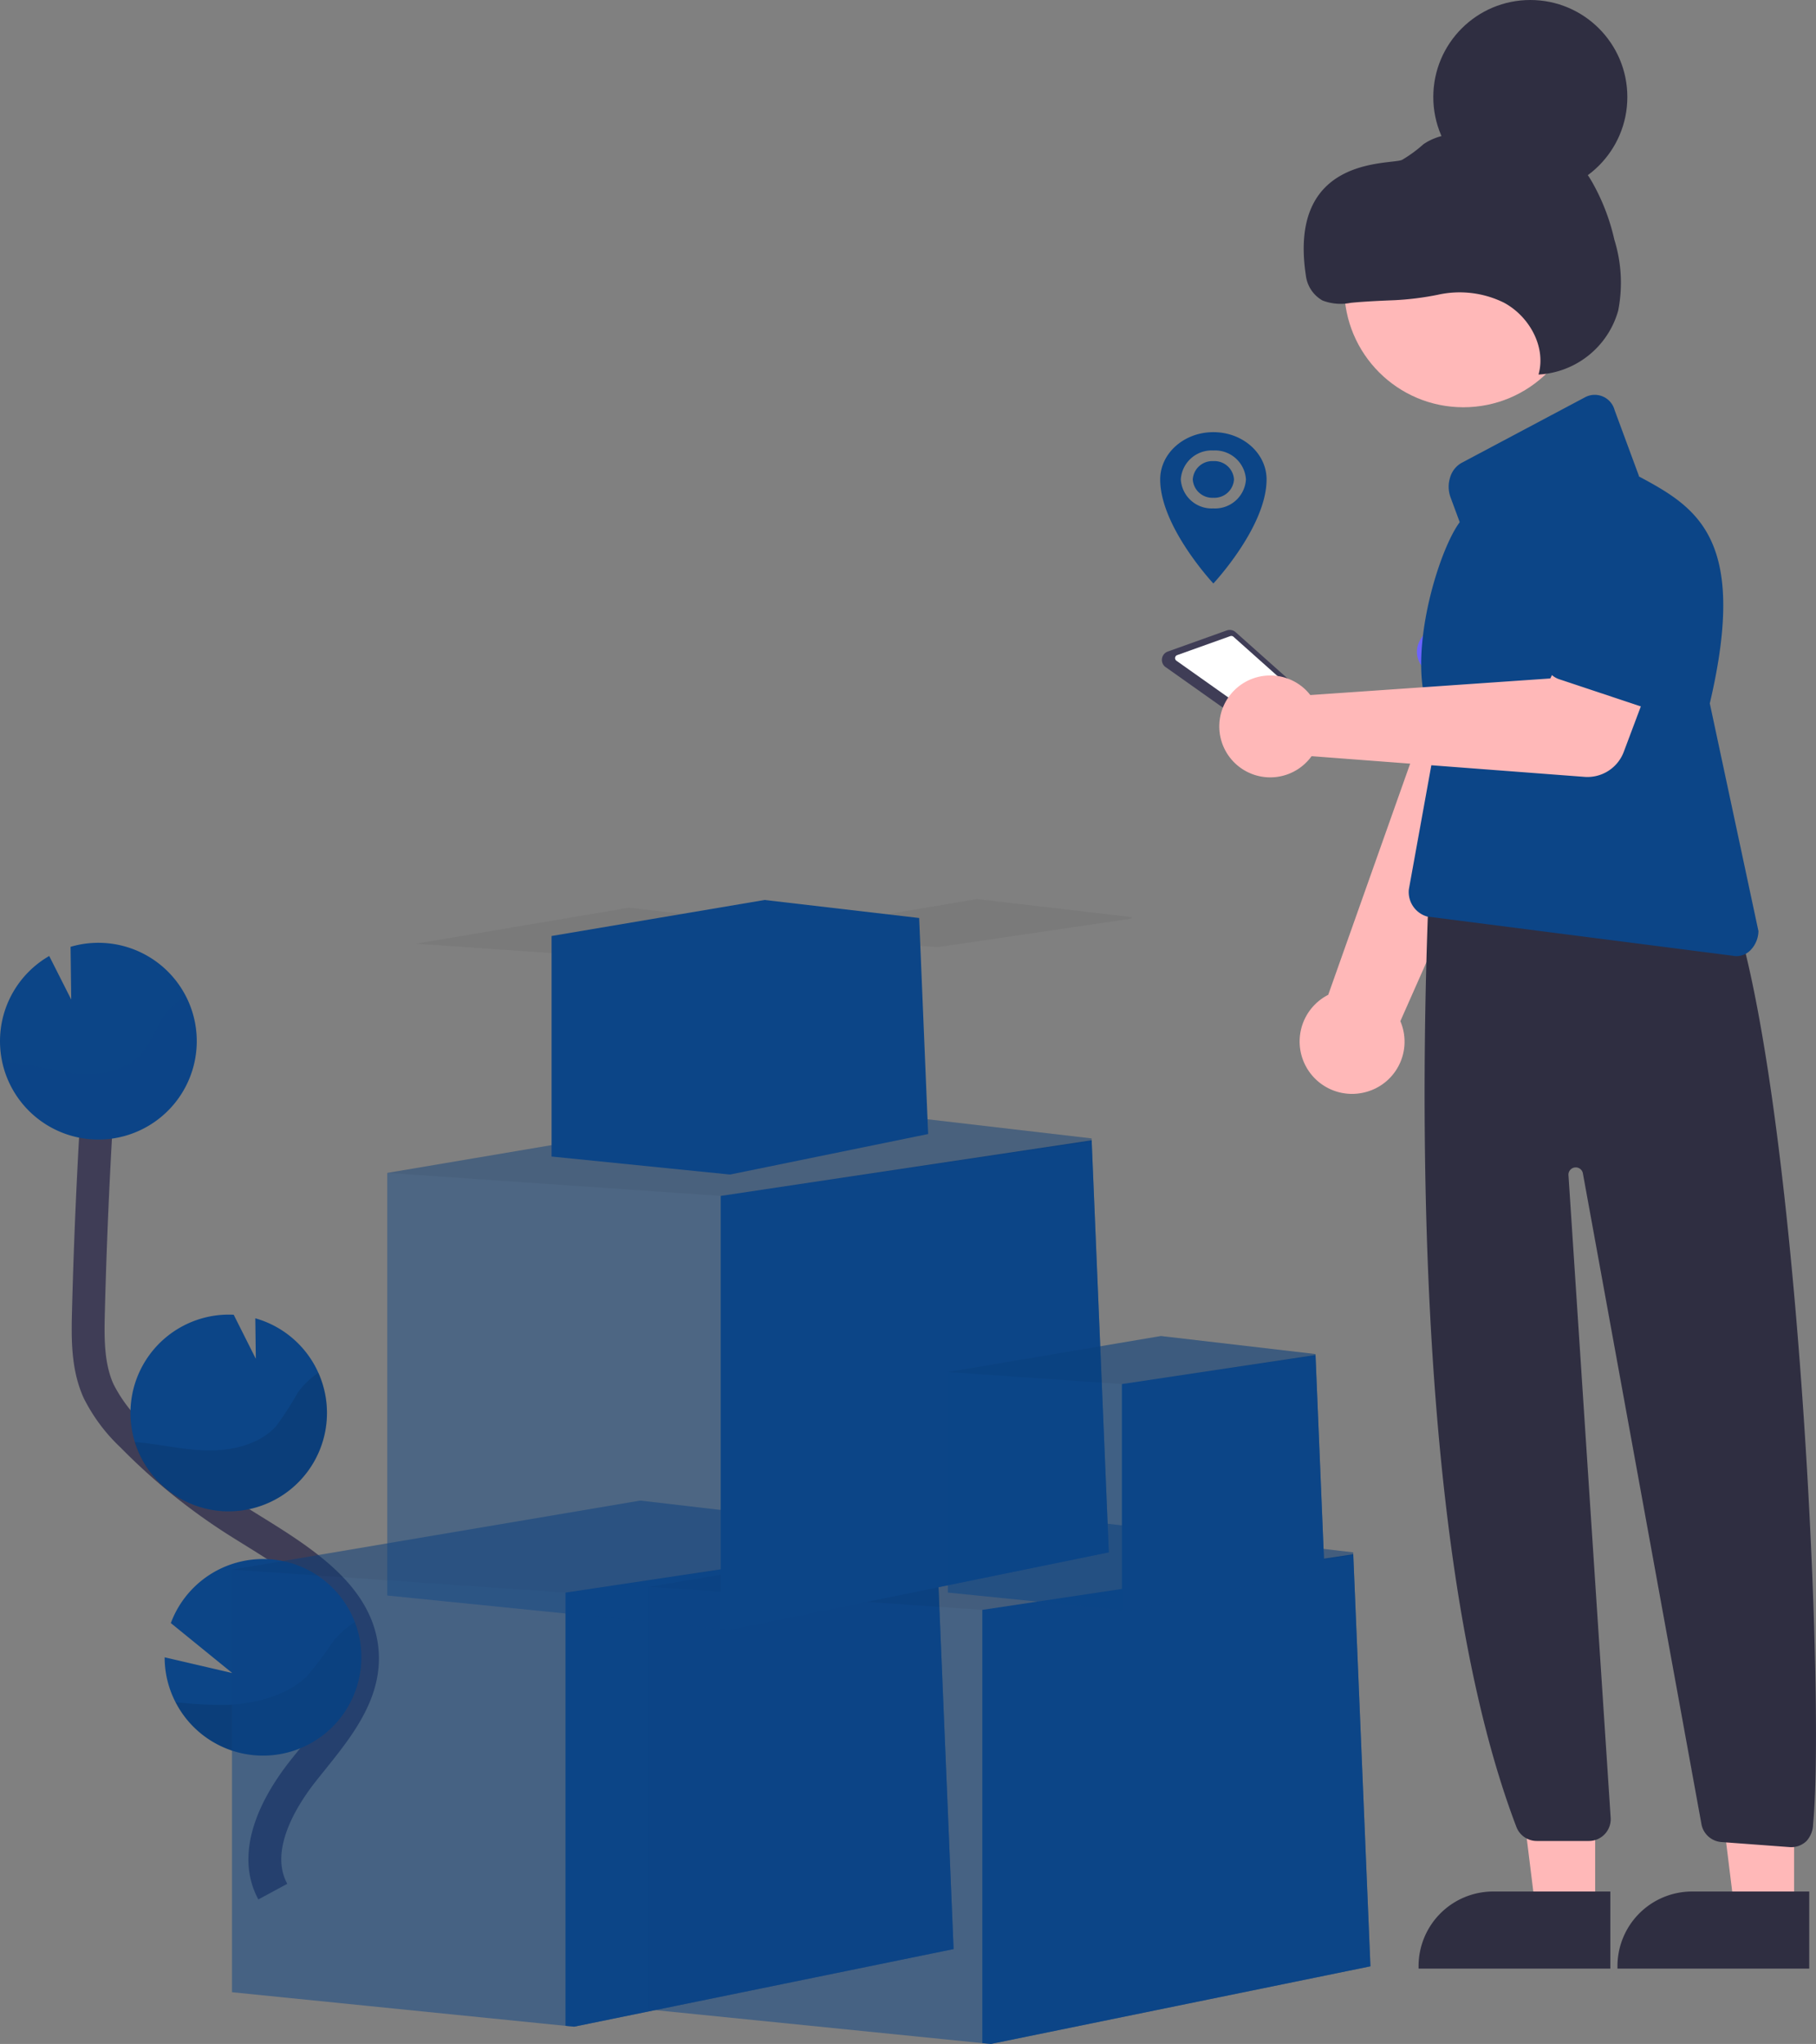 <svg xmlns="http://www.w3.org/2000/svg" width="221.015" height="248.766" viewBox="0 0 221.015 248.766">
  <rect x="0" y="0" width="221.015" height="248.766" fill="#808080" stroke="none"/>
  <g id="order_success" data-name="order success" transform="translate(-60.522 -91.402)">
    <g id="Group_6318" data-name="Group 6318" transform="translate(-12 -41)">
      <path id="Path_10584" data-name="Path 10584" d="M277.86,549.868c-2.54-4.7.35-10.461,3.653-14.653s7.347-8.551,7.26-13.893c-.126-7.676-8.271-12.207-14.779-16.276a72.169,72.169,0,0,1-13.271-10.668,19.382,19.382,0,0,1-4.08-5.461c-1.343-3-1.309-6.413-1.221-9.7q.42-16.444,1.623-32.825" transform="translate(-172.136 -187.236)" fill="none" stroke="#3f3d56" stroke-miterlimit="10" stroke-width="4"/>
      <path id="Path_10585" data-name="Path 10585" d="M224.735,423.494a11.969,11.969,0,0,1,5.976-9.8l2.68,5.3-.08-6.417a11.973,11.973,0,1,1-8.575,10.923Z" transform="translate(-152.2 -164.938)" fill="#0c4587"/>
      <path id="Path_10586" data-name="Path 10586" d="M283.322,643.869a11.966,11.966,0,0,0,22.6-4.9,11.812,11.812,0,0,0-.78-4.856,11.973,11.973,0,0,0-22.392.13l7.477,6.081L282,638.411A11.837,11.837,0,0,0,283.322,643.869Z" transform="translate(-189.438 -304.297)" fill="#0c4587"/>
      <path id="Path_10587" data-name="Path 10587" d="M281.49,565.353a11.973,11.973,0,0,0,3.8-23.483l.063,4.93-2.694-5.364h-.031a11.973,11.973,0,0,0-1.116,23.921Z" transform="translate(-181.696 -249.019)" fill="#0c4587"/>
      <path id="Path_10589" data-name="Path 10589" d="M226.818,438.847c2.764.3,5.451,1.162,8.222,1.333s5.818-.49,7.571-2.645a37.326,37.326,0,0,0,2.215-3.9,8.495,8.495,0,0,1,3.016-2.837,11.973,11.973,0,1,1-22.392,7.946C225.915,438.767,226.37,438.8,226.818,438.847Z" transform="translate(-152.673 -177.1)" fill="#0c4587" opacity="0.1"/>
      <path id="Path_10591" data-name="Path 10591" d="M282.444,578.5a11.969,11.969,0,0,0,11.483-16.853,9.682,9.682,0,0,0-2.53,2.449,41.042,41.042,0,0,1-2.6,4.034c-2.019,2.25-5.412,3.044-8.474,2.97-2.963-.063-5.818-.791-8.764-1.018a11.979,11.979,0,0,0,10.884,8.418Z" transform="translate(-182.65 -262.17)" opacity="0.1"/>
      <path id="Path_10592" data-name="Path 10592" d="M285.78,658.114a11.966,11.966,0,0,0,22.6-4.9,11.812,11.812,0,0,0-.78-4.856,11.99,11.99,0,0,0-2.624,2.341,46.017,46.017,0,0,1-3.2,4.255c-2.449,2.4-6.4,3.394-9.915,3.5A51.337,51.337,0,0,1,285.78,658.114Z" transform="translate(-191.895 -318.543)" opacity="0.1"/>
      <path id="Path_10593" data-name="Path 10593" d="M268.038,562.53l-46.183,9.446-1.05-.1-40.585-4.093V516.347l49.682-8.4,36.037,4.2.01.227,0,.112Z" transform="translate(-79.46 -192.908)" fill="#0c4587" opacity="0.5"/>
      <path id="Path_10594" data-name="Path 10594" d="M343.453,570.754,297.27,580.2l-1.05-.1V527.37l45.144-6.77Z" transform="translate(-154.875 -201.132)" fill="#0c4587"/>
      <path id="Path_10595" data-name="Path 10595" d="M265.952,512.488l-.014.01-45.133,6.648-40.585-2.8,49.682-8.4,36.037,4.2.01.227Z" transform="translate(-79.46 -192.908)" opacity="0.05"/>
      <path id="Path_10596" data-name="Path 10596" d="M413.038,568.53l-46.183,9.447-1.05-.1-40.585-4.094V522.347l49.682-8.4,36.037,4.2.01.227,0,.112Z" transform="translate(-173.729 -196.808)" fill="#0c4587" opacity="0.5"/>
      <path id="Path_10597" data-name="Path 10597" d="M488.453,576.754,442.27,586.2l-1.05-.1V533.37l45.144-6.77Z" transform="translate(-249.144 -205.032)" fill="#0c4587"/>
      <path id="Path_10598" data-name="Path 10598" d="M410.952,518.488l-.014.01L365.8,525.146l-40.585-2.8,49.682-8.4,36.037,4.2.01.227Z" transform="translate(-173.729 -196.808)" opacity="0.05"/>
      <path id="Path_10599" data-name="Path 10599" d="M322.038,424.53l-46.183,9.447-1.05-.1-40.585-4.094V378.347l49.682-8.4,36.037,4.2.01.227,0,.112Z" transform="translate(-114.567 -103.19)" fill="#0c4587" opacity="0.441"/>
      <path id="Path_10600" data-name="Path 10600" d="M397.453,432.754,351.27,442.2l-1.05-.1V389.37l45.144-6.77Z" transform="translate(-189.982 -111.414)" fill="#0c4587"/>
      <path id="Path_10601" data-name="Path 10601" d="M319.952,374.488l-.014.01L274.8,381.146l-40.585-2.8,49.682-8.4,36.037,4.2.01.227Z" transform="translate(-114.567 -103.19)" opacity="0.05"/>
      <path id="Path_10602" data-name="Path 10602" d="M475.053,479.176l-24.1,4.933-.549-.056-21.181-2.138V455.074l25.929-4.384,18.809,2.194.007.119v.056Z" transform="translate(-241.342 -155.681)" fill="#0c4587" opacity="0.549"/>
      <path id="Path_10603" data-name="Path 10603" d="M514.412,483.474l-24.1,4.933-.549-.056V460.834l23.564-3.534Z" transform="translate(-280.701 -159.979)" fill="#0c4587"/>
      <path id="Path_10604" data-name="Path 10604" d="M473.965,453.059l-.007.007L450.4,456.536l-21.181-1.462,25.929-4.384,18.809,2.194.007.119Z" transform="translate(-241.342 -155.681)" opacity="0.05"/>
      <path id="Path_10607" data-name="Path 10607" d="M288.965,304.059l-.007.007L265.4,307.536l-21.181-1.462,25.929-4.384,18.809,2.194.007.119Z" transform="translate(-121.069 -58.812)" opacity="0.05"/>
      <path id="Path_10610" data-name="Path 10610" d="M409.965,301.059l-.007.007L386.4,304.536l-21.181-1.462,25.929-4.384,18.809,2.194.007.119Z" transform="translate(-199.734 -56.862)" opacity="0.05"/>
      <path id="Path_10629" data-name="Path 10629" d="M320.053,253.176l-24.1,4.93-.549-.053-21.181-2.138V229.074l25.929-4.384,18.809,2.194.007.119v.056Z" transform="translate(-134.572 17.248)" fill="#0c4587"/>
    </g>
    <path id="Icon_metro-location" data-name="Icon metro-location" d="M14.826,1.928c-3.574,0-6.472,2.577-6.472,5.755,0,5.755,6.472,12.662,6.472,12.662S21.3,13.439,21.3,7.683C21.3,4.5,18.4,1.928,14.826,1.928Zm0,9.28a3.764,3.764,0,0,1-3.964-3.525,3.764,3.764,0,0,1,3.964-3.525A3.764,3.764,0,0,1,18.79,7.683,3.764,3.764,0,0,1,14.826,11.209ZM12.319,7.683a2.381,2.381,0,0,1,2.508-2.23,2.381,2.381,0,0,1,2.508,2.23,2.381,2.381,0,0,1-2.508,2.23A2.381,2.381,0,0,1,12.319,7.683Z" transform="translate(193.369 142.072)" fill="#0c4587"/>
    <g id="Group_6341" data-name="Group 6341" transform="translate(-56 19)">
      <path id="Path_10711" data-name="Path 10711" d="M571.17,463.4a6.343,6.343,0,0,0,4.4-8.676L598.947,401.9l-13.376-3.369-18.778,52.985A6.377,6.377,0,0,0,571.17,463.4Z" transform="translate(-288.62 -258.035)" fill="#ffb8b8"/>
      <path id="Path_10712" data-name="Path 10712" d="M602.148,413.708l-13.009-6.089a2.844,2.844,0,0,1-1.166-4.146l7.906-11.94a7.9,7.9,0,0,1,14.287,6.739l-4.088,13.676a2.844,2.844,0,0,1-3.93,1.76Z" transform="translate(-298.529 -253.315)" fill="#6c63ff"/>
      <path id="Path_10713" data-name="Path 10713" d="M535.389,417.587l14.342,10.154a1.077,1.077,0,0,0,1.264,0l3.875-2.91a1.062,1.062,0,0,0,.069-1.66L543.9,413.329a1.09,1.09,0,0,0-1.077-.208l-7.182,2.57a1.083,1.083,0,0,0-.257,1.9Z" transform="translate(-277 -263.988)" fill="#3f3d56"/>
      <path id="Path_10714" data-name="Path 10714" d="M537.8,417.313l12.925,9.151a.38.38,0,0,0,.451,0l3.486-2.617a.37.37,0,0,0,.085-.518.385.385,0,0,0-.054-.059l-9.954-8.877a.388.388,0,0,0-.383-.071l-6.469,2.314a.386.386,0,0,0-.087.673Z" transform="translate(-278.107 -264.497)" fill="#fff"/>
      <path id="Path_10715" data-name="Path 10715" d="M339.826,446.964h-7.238l-3.443-27.919h10.683Z" transform="translate(-29.165 -141.98)" fill="#ffb8b8"/>
      <path id="Path_10716" data-name="Path 10716" d="M611.172,682.509H587.833v-.3a9.084,9.084,0,0,1,9.084-9.084h14.255Z" transform="translate(-298.665 -370.508)" fill="#2f2e41"/>
      <path id="Path_10717" data-name="Path 10717" d="M380.826,446.964h-7.238l-3.443-27.919h10.683Z" transform="translate(-45.958 -141.98)" fill="#ffb8b8"/>
      <path id="Path_10718" data-name="Path 10718" d="M652.172,682.509H628.833v-.3a9.084,9.084,0,0,1,9.084-9.084h14.255Z" transform="translate(-315.458 -370.508)" fill="#2f2e41"/>
      <path id="Path_10719" data-name="Path 10719" d="M633.714,575.6c-.066,0-.131,0-.2-.007l-8.324-.616a2.673,2.673,0,0,1-2.4-2.084l-14.453-79.335a.886.886,0,0,0-1.748.258l5.132,78.167a2.657,2.657,0,0,1-2.649,2.865h-6.338a2.657,2.657,0,0,1-2.475-1.689c-15.941-41.746-10.169-123.542-10.123-124.365l.59-.59h0l31.751,5.482.067.065c10.849,7.968,15.544,101.285,13.818,119.037a3.18,3.18,0,0,1-.785,2.047,2.659,2.659,0,0,1-1.867.765Z" transform="translate(-299.177 -278.381)" fill="#2f2e41"/>
      <circle id="Ellipse_485" data-name="Ellipse 485" cx="14.501" cy="14.501" r="14.501" transform="translate(280.123 92.968)" fill="#ffb8b8"/>
      <path id="Path_10720" data-name="Path 10720" d="M625.725,432.891a2.2,2.2,0,0,1-.44-.044l-37.242-4.779a3.106,3.106,0,0,1-2.213-3.311l3.564-19.676c-4.723-5.9-.26-21.152,2.626-25.007l-1.116-3.021a3.749,3.749,0,0,1-.05-2.438,2.99,2.99,0,0,1,1.4-1.765l15.114-8.03a2.506,2.506,0,0,1,3.505,1.623l2.964,8.021-.045.023c7.1,3.8,13.385,7.567,8.662,27.641l5.922,27.724a3.437,3.437,0,0,1-.985,2.331A2.4,2.4,0,0,1,625.725,432.891Z" transform="translate(-297.843 -244.117)" fill="#0c4587"/>
      <path id="Path_10721" data-name="Path 10721" d="M557.178,419.926a6.213,6.213,0,0,1,.658.725l29.211-2.018,3.134-6.386,10.255,3.47-4.449,11.844a4.723,4.723,0,0,1-4.779,3.049l-33.217-2.519a6.2,6.2,0,1,1-.813-8.164Z" transform="translate(-281.844 -263.655)" fill="#ffb8b8"/>
      <path id="Path_10722" data-name="Path 10722" d="M613.96,407.374a2.654,2.654,0,0,1,.086-2.211l6.024-11.9a7.379,7.379,0,0,1,14.015,4.62l-2.32,13.175a2.657,2.657,0,0,1-3.456,2.06l-12.732-4.239A2.653,2.653,0,0,1,613.96,407.374Z" transform="translate(-309.284 -253.804)" fill="#0c4587"/>
      <circle id="Ellipse_486" data-name="Ellipse 486" cx="11.808" cy="11.808" r="11.808" transform="translate(290.961 72.402)" fill="#2f2e41"/>
      <path id="Path_10727" data-name="Path 10727" d="M569.863,331.193a6.18,6.18,0,0,1-3.418-.286,4.06,4.06,0,0,1-2.029-3.062c-2.2-14.618,10.23-13.416,11.7-14.049a16.108,16.108,0,0,0,2.6-1.9c1.932-1.345,4.438-1.443,6.791-1.494,2.794-.06,5.688-.1,8.252,1.009a12.362,12.362,0,0,1,5.485,5.056,25.529,25.529,0,0,1,2.72,7.046,17.581,17.581,0,0,1,.463,8.637,10.681,10.681,0,0,1-9.694,7.769c.954-3.369-1.128-7.1-4.217-8.753a12.188,12.188,0,0,0-8.039-.957,35.389,35.389,0,0,1-5.333.664C573.386,330.941,571.275,331.044,569.863,331.193Z" transform="translate(-288.967 -221.931)" fill="#2f2e41"/>
    </g>
  </g>
</svg>
